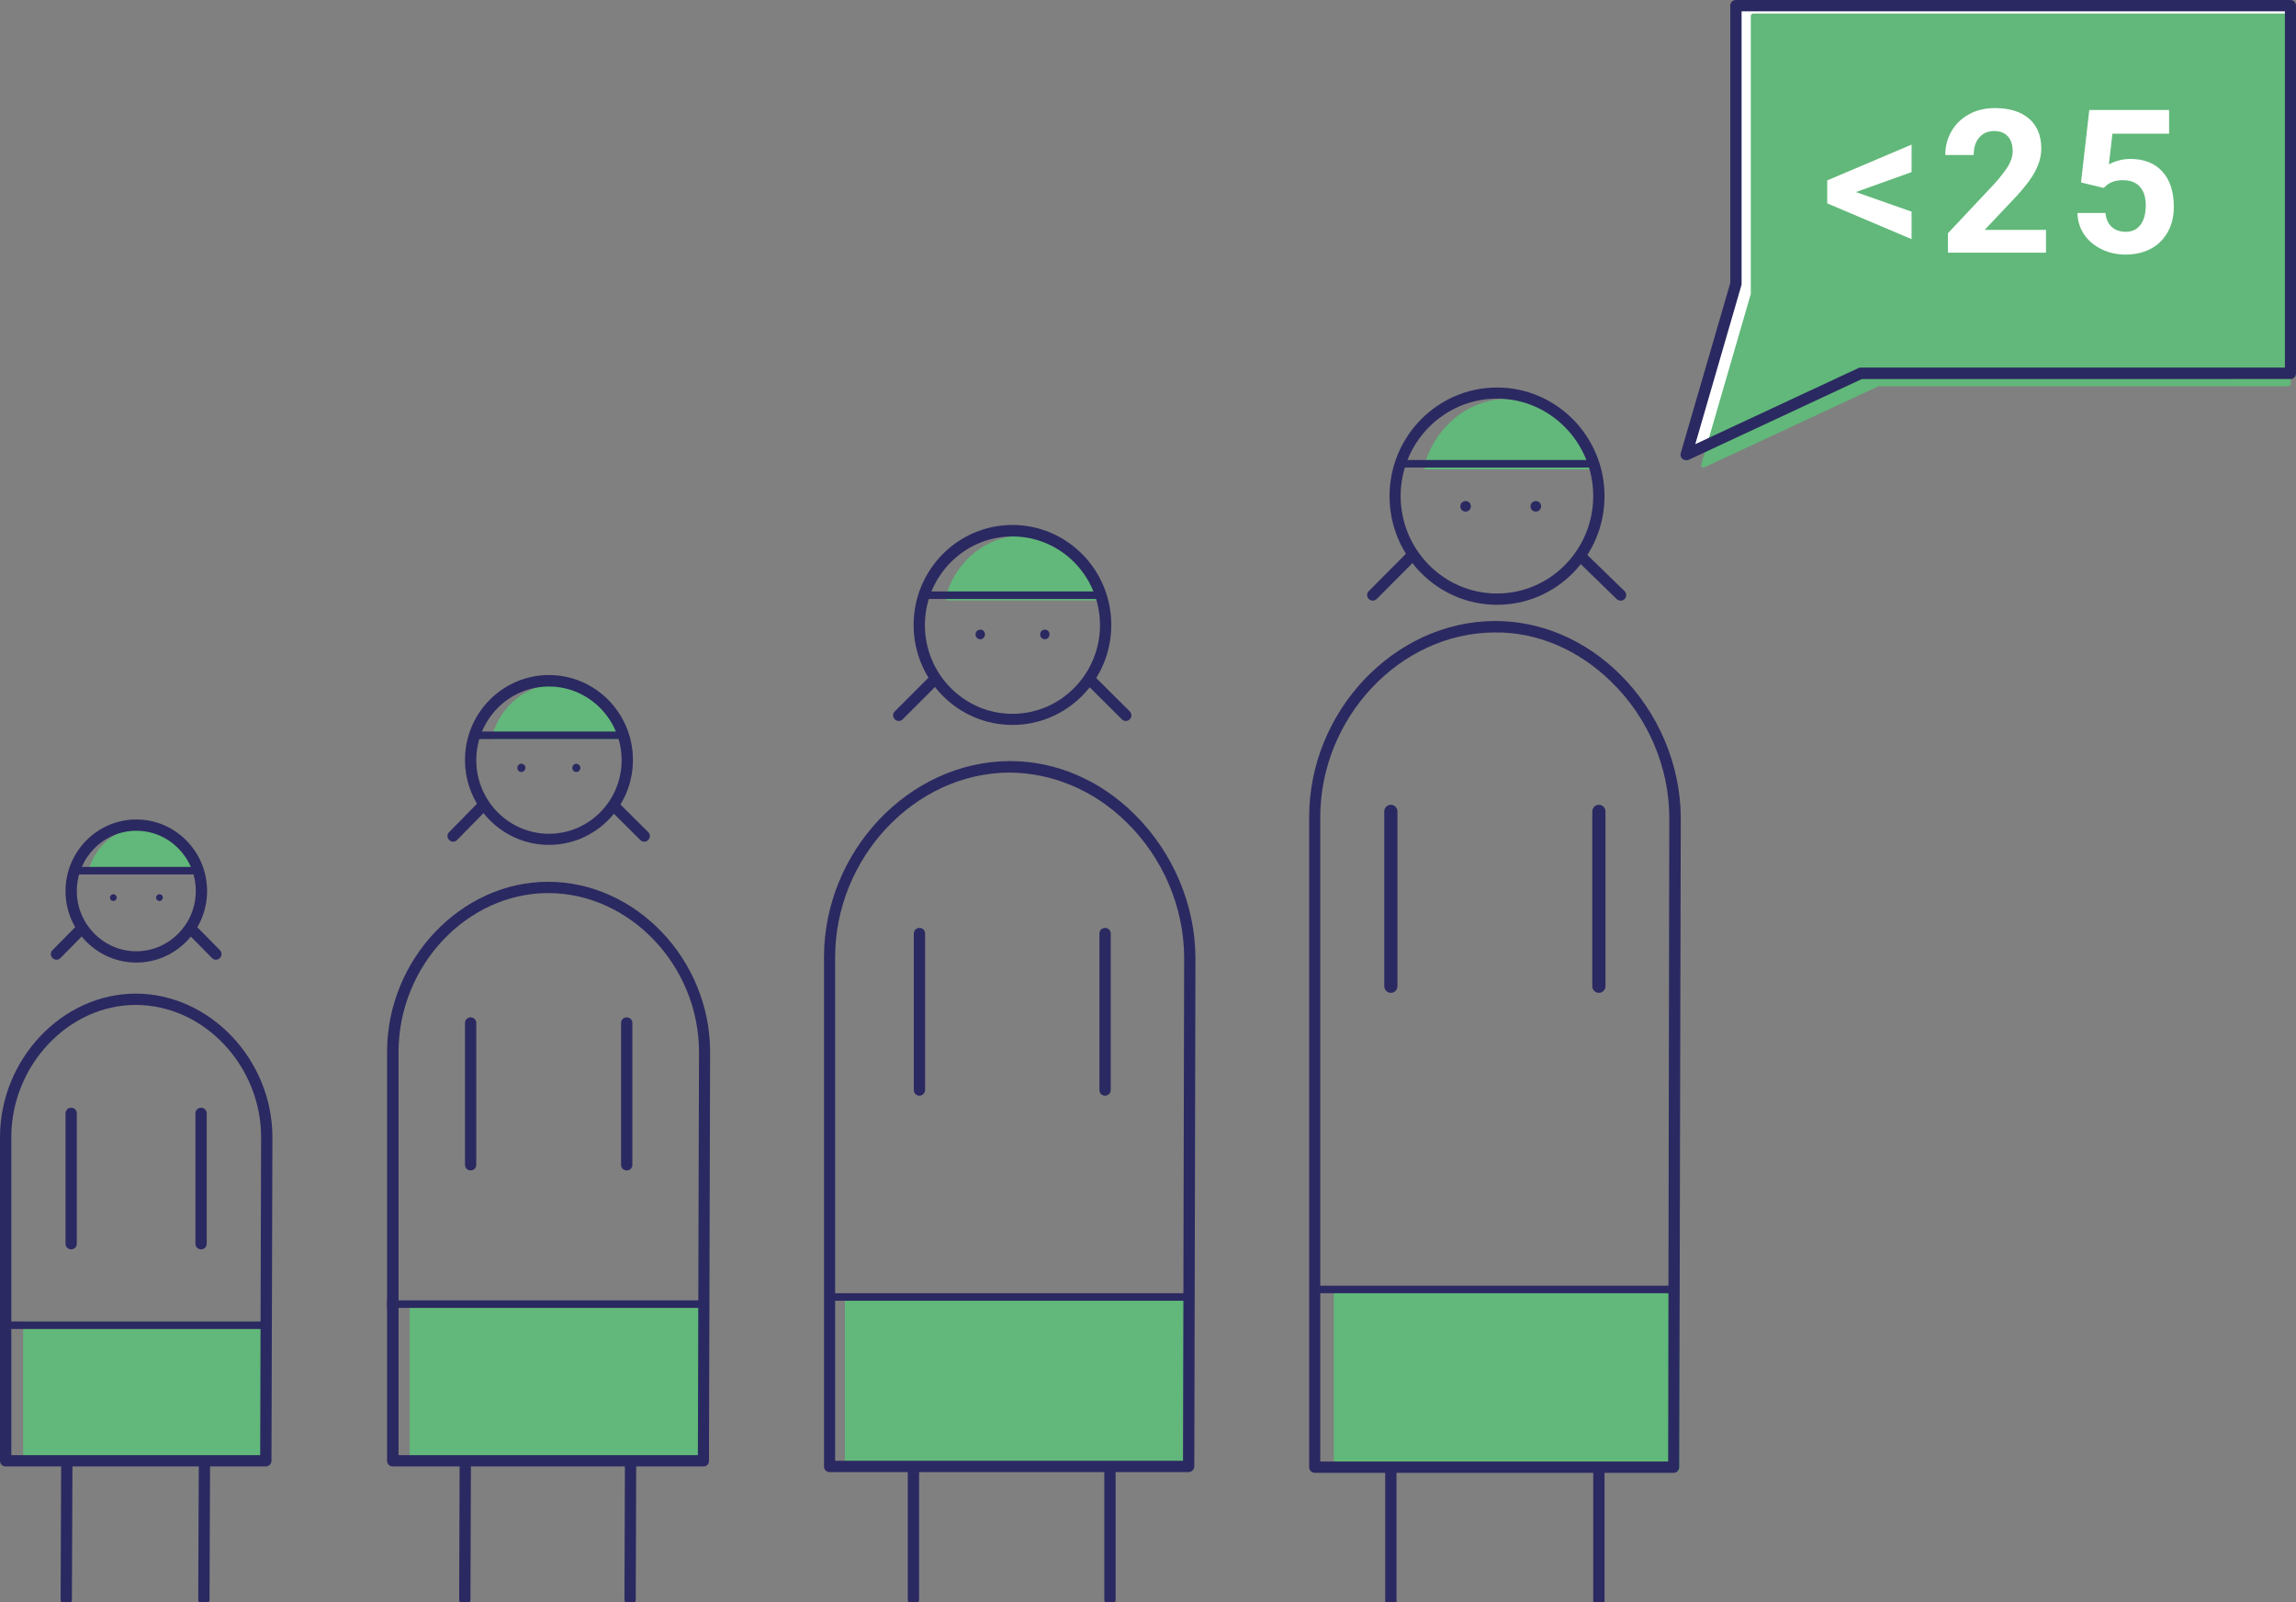 <?xml version="1.0" encoding="utf-8"?>
<!-- Generator: Adobe Illustrator 26.0.2, SVG Export Plug-In . SVG Version: 6.00 Build 0)  -->
<svg version="1.1" id="Ebene_1" xmlns="http://www.w3.org/2000/svg" xmlns:xlink="http://www.w3.org/1999/xlink" x="0px" y="0px"
	 viewBox="0 0 121.96 85.09" style="enable-background:new 0 0 121.96 85.09;" xml:space="preserve">
<rect x="0" y="0" width="121.96" height="85.09" fill="#808080" stroke="none"/>
<style type="text/css">
	.st0{clip-path:url(#SVGID_00000171708225786661499010000018084985204806015875_);}
	.st1{fill:#61B87A;}
	.st2{fill:#2B2961;}
	.st3{clip-path:url(#SVGID_00000007421900531220321880000008261241390597731479_);}
	.st4{fill:#FFFFFF;}
	.st5{clip-path:url(#SVGID_00000155138865873203335940000018158753938758475700_);}
	.st6{clip-path:url(#SVGID_00000095321120660866859140000009768497843046708380_);}
	.st7{clip-path:url(#SVGID_00000017498150875614325260000004176556074398644413_);}
	.st8{clip-path:url(#SVGID_00000065781153592372174950000004357320343989059257_);}
	.st9{clip-path:url(#SVGID_00000026147211345429543420000000037824113729753482_);}
	.st10{clip-path:url(#SVGID_00000097494905337376058450000005834823531164744833_);}
	.st11{clip-path:url(#SVGID_00000064315914776320134610000005505010269072847765_);}
	.st12{clip-path:url(#SVGID_00000057842765992516622520000008966930243974422956_);}
	.st13{clip-path:url(#SVGID_00000144326118436209338010000016463653664621522345_);}
	.st14{clip-path:url(#SVGID_00000146489858511336296570000002734303333215982014_);}
	.st15{clip-path:url(#SVGID_00000049179839117829555950000003132331020607842725_);}
	.st16{clip-path:url(#SVGID_00000008130696202891929890000014484347131055489929_);}
	.st17{clip-path:url(#SVGID_00000146484225580948124840000008817160448035927448_);}
	.st18{clip-path:url(#SVGID_00000168830979688728397160000017148667839495597716_);}
	.st19{clip-path:url(#SVGID_00000063612828727119968650000002741477265674807201_);}
	.st20{clip-path:url(#SVGID_00000004540979762041078250000005184783054683265450_);}
	.st21{clip-path:url(#SVGID_00000027580035423769063990000014728069526466937740_);}
	.st22{clip-path:url(#SVGID_00000045583981929118484300000000686187405827019413_);}
	.st23{clip-path:url(#SVGID_00000137113826055358298020000014827704303243201169_);}
	.st24{clip-path:url(#SVGID_00000111892253795422908960000016549694767482077610_);}
	.st25{clip-path:url(#SVGID_00000146468318633787420360000016768840450812099485_);}
	.st26{clip-path:url(#SVGID_00000067230773465947741410000000466454743121774510_);}
	.st27{clip-path:url(#SVGID_00000083793444228605471840000010402178945912776863_);}
	.st28{clip-path:url(#SVGID_00000031206090310046734150000014010754192107090356_);}
	.st29{clip-path:url(#SVGID_00000088127346405970801830000001376815951233725887_);}
	.st30{clip-path:url(#SVGID_00000062180620186393542730000003644743769123876492_);}
	.st31{clip-path:url(#SVGID_00000069366591333485102180000013208635595417486475_);}
	.st32{clip-path:url(#SVGID_00000092424986827570930770000014930907634693334975_);}
	.st33{clip-path:url(#SVGID_00000162340309375114442770000011234150285097486725_);}
	.st34{clip-path:url(#SVGID_00000168093044445207222740000001488337796090052993_);}
	.st35{clip-path:url(#SVGID_00000121978278448515155200000009331111977529621166_);}
	.st36{clip-path:url(#SVGID_00000061458114153601164090000000366133532481545643_);}
	.st37{clip-path:url(#SVGID_00000003090155987187997520000006948658029749893813_);}
	.st38{clip-path:url(#SVGID_00000156587300046231006930000002441151669424771484_);}
	.st39{clip-path:url(#SVGID_00000006686388223899467590000006935618306781657004_);}
	.st40{clip-path:url(#SVGID_00000132797939075548564300000000615333178756794283_);}
	.st41{clip-path:url(#SVGID_00000050661908130999720340000007307766029633483963_);}
	.st42{clip-path:url(#SVGID_00000096020371761805420200000014180471326889408951_);}
	.st43{clip-path:url(#SVGID_00000134939350779123983250000016233522436550936470_);}
	.st44{clip-path:url(#SVGID_00000110450139959878167220000006750927020639939234_);}
	.st45{clip-path:url(#SVGID_00000136389159049960592140000013501476242691372466_);}
	.st46{clip-path:url(#SVGID_00000028317582214501972030000009053113870422671262_);}
	.st47{clip-path:url(#SVGID_00000007421034830084458130000007721209086768283829_);}
	.st48{clip-path:url(#SVGID_00000008146540360696663460000002412323493334457776_);}
	.st49{clip-path:url(#SVGID_00000087382280193353555750000015695562928717413250_);}
	.st50{clip-path:url(#SVGID_00000027567447031818995800000006169930048425700792_);}
	.st51{clip-path:url(#SVGID_00000116236161509897459070000006161052871166163126_);}
	.st52{clip-path:url(#SVGID_00000070082238006117414300000006308046272477010591_);}
	.st53{clip-path:url(#SVGID_00000106852168703071904600000005637052384470741936_);}
	.st54{clip-path:url(#SVGID_00000109728706980612062270000011699951411247981495_);}
	.st55{clip-path:url(#SVGID_00000155148289975742722710000005195481281236598954_);}
	.st56{clip-path:url(#SVGID_00000088854483560257257330000017749258788173638027_);}
	.st57{clip-path:url(#SVGID_00000118385816990379476090000004998696017234692515_);}
	.st58{clip-path:url(#SVGID_00000055678740914863208360000015415414879424621442_);}
	.st59{clip-path:url(#SVGID_00000178883274435722086230000015788689465501671311_);}
	.st60{clip-path:url(#SVGID_00000152261967145337773380000005927330795665963439_);}
	.st61{clip-path:url(#SVGID_00000129170855666329187520000015858325130820283012_);}
	.st62{clip-path:url(#SVGID_00000062183149558328833290000010117179170917659285_);}
</style>
<g>
	<g>
		<g>
			<path class="st2" d="M78.13,26.89c0,0.15-0.12,0.28-0.28,0.28s-0.28-0.12-0.28-0.28c0-0.15,0.12-0.28,0.28-0.28
				S78.13,26.73,78.13,26.89"/>
		</g>
		<g>
			<path class="st2" d="M81.86,26.89c0,0.15-0.12,0.28-0.28,0.28s-0.28-0.12-0.28-0.28c0-0.15,0.12-0.28,0.28-0.28
				S81.86,26.73,81.86,26.89"/>
		</g>
		<g>
			<path class="st2" d="M33.47,85.25C33.47,85.25,33.47,85.25,33.47,85.25c-0.17,0-0.3-0.14-0.3-0.3l0.03-8.89
				c0-0.17,0.13-0.3,0.3-0.3c0,0,0,0,0,0c0.17,0,0.3,0.14,0.3,0.3l-0.03,8.89C33.77,85.11,33.64,85.25,33.47,85.25z M24.69,85.25
				C24.69,85.25,24.69,85.25,24.69,85.25c-0.17,0-0.3-0.14-0.3-0.3l0.03-8.89c0-0.17,0.13-0.3,0.3-0.3c0,0,0,0,0,0
				c0.17,0,0.3,0.14,0.3,0.3l-0.03,8.89C24.99,85.11,24.86,85.25,24.69,85.25z M33.29,62.16c-0.17,0-0.3-0.13-0.3-0.3v-7.53
				c0-0.17,0.13-0.3,0.3-0.3s0.3,0.13,0.3,0.3v7.53C33.59,62.03,33.46,62.16,33.29,62.16z M25,62.16c-0.17,0-0.3-0.13-0.3-0.3v-7.53
				c0-0.17,0.13-0.3,0.3-0.3s0.3,0.13,0.3,0.3v7.53C25.3,62.03,25.16,62.16,25,62.16z"/>
		</g>
	</g>
	<g>
		<rect x="21.88" y="69.25" class="st1" width="15.19" height="8.21"/>
	</g>
	<g>
		<path class="st1" d="M37.07,77.58H21.88c-0.07,0-0.12-0.06-0.12-0.12v-8.21c0-0.07,0.06-0.12,0.12-0.12h15.19
			c0.07,0,0.12,0.06,0.12,0.12v8.21C37.2,77.52,37.14,77.58,37.07,77.58z M22.01,77.33h14.94v-7.96H22.01V77.33z"/>
	</g>
	<g>
		<path class="st2" d="M24.07,44.7c-0.08,0-0.15-0.03-0.21-0.09c-0.12-0.12-0.12-0.31,0-0.42l1.61-1.64c0.12-0.12,0.31-0.12,0.42,0
			c0.12,0.12,0.12,0.31,0,0.42l-1.61,1.64C24.22,44.67,24.14,44.7,24.07,44.7z"/>
	</g>
	<g>
		<path class="st2" d="M34.22,44.7c-0.08,0-0.15-0.03-0.21-0.09L32.39,43c-0.12-0.12-0.12-0.31,0-0.42c0.12-0.12,0.31-0.12,0.42,0
			l1.62,1.61c0.12,0.12,0.12,0.31,0,0.42C34.38,44.67,34.3,44.7,34.22,44.7z"/>
	</g>
	<g>
		<g>
			<path class="st1" d="M33.01,39.13c-0.44-1.55-1.79-2.68-3.38-2.68c-1.59,0-2.94,1.13-3.38,2.68H33.01z"/>
		</g>
		<g>
			<path class="st1" d="M33.01,39.26h-6.76c-0.04,0-0.08-0.02-0.1-0.05c-0.02-0.03-0.03-0.07-0.02-0.11
				c0.47-1.66,1.88-2.77,3.5-2.77s3.03,1.11,3.5,2.77c0.01,0.04,0,0.08-0.02,0.11C33.09,39.24,33.05,39.26,33.01,39.26z
				 M26.42,39.01h6.42c-0.48-1.46-1.75-2.43-3.21-2.43S26.9,37.55,26.42,39.01z"/>
		</g>
		<g>
			<path class="st2" d="M29.16,44.87c-2.46,0-4.46-2.02-4.46-4.51s2-4.51,4.46-4.51c2.46,0,4.46,2.02,4.46,4.51
				S31.62,44.87,29.16,44.87z M29.16,36.46c-2.13,0-3.86,1.75-3.86,3.91s1.73,3.91,3.86,3.91c2.13,0,3.86-1.75,3.86-3.91
				S31.28,36.46,29.16,36.46z"/>
		</g>
	</g>
	<g>
		<rect x="25.04" y="38.85" class="st2" width="8.23" height="0.4"/>
	</g>
	<g>
		<g>
			<path class="st2" d="M27.91,40.78c0,0.12-0.1,0.22-0.22,0.22c-0.12,0-0.21-0.1-0.21-0.22c0-0.12,0.1-0.22,0.21-0.22
				C27.82,40.57,27.91,40.66,27.91,40.78"/>
		</g>
		<g>
			<path class="st2" d="M30.83,40.78c0,0.12-0.1,0.22-0.22,0.22c-0.12,0-0.21-0.1-0.21-0.22c0-0.12,0.1-0.22,0.21-0.22
				C30.73,40.57,30.83,40.66,30.83,40.78"/>
		</g>
		<g>
			<path class="st2" d="M37.37,77.88H20.86c-0.17,0-0.3-0.13-0.3-0.3V55.87c0-4.9,3.92-9.04,8.55-9.04c4.67,0,8.61,4.14,8.61,9.04
				c0,0,0,0,0,0l-0.06,21.71C37.67,77.74,37.54,77.88,37.37,77.88z M21.16,77.28h15.91l0.06-21.41c0-4.57-3.67-8.44-8.01-8.44
				c-4.31,0-7.95,3.86-7.95,8.44V77.28z"/>
		</g>
	</g>
	<g>
		<rect x="20.56" y="69.06" class="st2" width="16.74" height="0.4"/>
	</g>
	<g>
		<g>
			<path class="st2" d="M10.83,85.25C10.83,85.25,10.83,85.25,10.83,85.25c-0.17,0-0.3-0.14-0.3-0.3l0.03-7.57
				c0-0.17,0.13-0.33,0.3-0.3c0.17,0,0.3,0.14,0.3,0.3l-0.03,7.57C11.13,85.11,10.99,85.25,10.83,85.25z M3.52,85.25
				C3.52,85.25,3.52,85.25,3.52,85.25c-0.17,0-0.3-0.14-0.3-0.3l0.03-7.57c0-0.17,0.13-0.3,0.3-0.3c0,0,0,0,0,0
				c0.17,0,0.3,0.14,0.3,0.3l-0.03,7.57C3.82,85.11,3.69,85.25,3.52,85.25z M10.68,66.35c-0.17,0-0.3-0.13-0.3-0.3v-6.92
				c0-0.17,0.13-0.3,0.3-0.3s0.3,0.13,0.3,0.3v6.92C10.98,66.22,10.85,66.35,10.68,66.35z M3.78,66.35c-0.17,0-0.3-0.13-0.3-0.3
				v-6.92c0-0.17,0.13-0.3,0.3-0.3s0.3,0.13,0.3,0.3v6.92C4.08,66.22,3.95,66.35,3.78,66.35z"/>
		</g>
	</g>
	<g>
		<rect x="1.35" y="70.3" class="st1" width="12.73" height="6.91"/>
	</g>
	<g>
		<path class="st1" d="M14.07,77.34H1.35c-0.07,0-0.12-0.06-0.12-0.12V70.3c0-0.07,0.06-0.12,0.12-0.12h12.73
			c0.07,0,0.12,0.06,0.12,0.12v6.91C14.2,77.28,14.14,77.34,14.07,77.34z M1.47,77.09h12.48v-6.66H1.47V77.09z"/>
	</g>
	<g>
		<path class="st2" d="M3,50.97c-0.08,0-0.15-0.03-0.21-0.09c-0.12-0.12-0.12-0.31,0-0.42l1.34-1.36c0.12-0.12,0.31-0.12,0.42,0
			c0.12,0.12,0.12,0.31,0,0.42l-1.34,1.36C3.15,50.94,3.08,50.97,3,50.97z"/>
	</g>
	<g>
		<path class="st2" d="M11.47,50.97c-0.08,0-0.15-0.03-0.21-0.09l-1.34-1.36c-0.12-0.12-0.11-0.31,0-0.42
			c0.12-0.12,0.31-0.11,0.42,0l1.34,1.36c0.12,0.12,0.11,0.31,0,0.42C11.62,50.94,11.54,50.97,11.47,50.97z"/>
	</g>
	<g>
		<g>
			<path class="st1" d="M10.47,46.26c-0.37-1.28-1.5-2.22-2.83-2.22s-2.46,0.94-2.83,2.22H10.47z"/>
		</g>
		<g>
			<path class="st1" d="M10.47,46.38H4.82c-0.04,0-0.08-0.02-0.1-0.05c-0.02-0.03-0.03-0.07-0.02-0.11c0.4-1.38,1.58-2.31,2.95-2.31
				c1.37,0,2.55,0.93,2.95,2.31c0.01,0.04,0,0.08-0.02,0.11C10.55,46.36,10.51,46.38,10.47,46.38z M4.99,46.13h5.31
				c-0.41-1.18-1.46-1.97-2.66-1.97S5.39,44.95,4.99,46.13z"/>
		</g>
		<g>
			<path class="st2" d="M7.24,51.12c-2.07,0-3.76-1.7-3.76-3.8c0-2.09,1.69-3.8,3.76-3.8s3.76,1.7,3.76,3.8
				C11,49.41,9.32,51.12,7.24,51.12z M7.24,44.12c-1.74,0-3.16,1.44-3.16,3.2c0,1.76,1.42,3.2,3.16,3.2s3.16-1.44,3.16-3.2
				C10.4,45.55,8.98,44.12,7.24,44.12z"/>
		</g>
	</g>
	<g>
		<rect x="3.77" y="46.04" class="st2" width="6.93" height="0.4"/>
	</g>
	<g>
		<g>
			<path class="st2" d="M6.2,47.67c0,0.1-0.08,0.18-0.18,0.18s-0.18-0.08-0.18-0.18c0-0.1,0.08-0.18,0.18-0.18S6.2,47.57,6.2,47.67"
				/>
		</g>
		<g>
			<path class="st2" d="M8.65,47.67c0,0.1-0.08,0.18-0.18,0.18c-0.1,0-0.18-0.08-0.18-0.18c0-0.1,0.08-0.18,0.18-0.18
				C8.57,47.49,8.65,47.57,8.65,47.67"/>
		</g>
		<g>
			<path class="st2" d="M14.12,77.88H0.3c-0.17,0-0.3-0.13-0.3-0.3V60.4c0-4.14,3.3-7.63,7.21-7.63c3.93,0,7.26,3.5,7.26,7.63
				c0,0,0,0,0,0l-0.05,17.18C14.42,77.74,14.28,77.88,14.12,77.88z M0.6,77.28h13.22l0.05-16.88c0-3.81-3.05-7.03-6.66-7.03
				c-3.58,0-6.61,3.22-6.61,7.03V77.28z"/>
		</g>
		<g>
			<rect x="0.07" y="70.18" class="st2" width="14.13" height="0.4"/>
		</g>
		<g>
			<path class="st1" d="M84.49,24.8c-0.57-2.03-2.31-3.5-4.36-3.5s-3.79,1.48-4.36,3.5H84.49z"/>
		</g>
		<g>
			<path class="st1" d="M84.49,24.93h-8.73c-0.04,0-0.08-0.02-0.1-0.05c-0.02-0.03-0.03-0.07-0.02-0.11c0.6-2.15,2.4-3.59,4.48-3.59
				c2.08,0,3.88,1.44,4.48,3.59c0.01,0.04,0,0.08-0.02,0.11C84.57,24.91,84.53,24.93,84.49,24.93z M75.93,24.68h8.39
				c-0.62-1.95-2.28-3.25-4.2-3.25S76.55,22.73,75.93,24.68z"/>
		</g>
		<g>
			<path class="st2" d="M84.93,85.39c-0.17,0-0.3-0.13-0.3-0.3v-6.91c0-0.17,0.13-0.3,0.3-0.3s0.3,0.13,0.3,0.3v6.91
				C85.23,85.26,85.09,85.39,84.93,85.39z M73.88,85.39c-0.17,0-0.3-0.13-0.3-0.3v-6.91c0-0.17,0.13-0.3,0.3-0.3s0.3,0.13,0.3,0.3
				v6.91C74.18,85.26,74.04,85.39,73.88,85.39z"/>
		</g>
	</g>
	<g>
		<path class="st2" d="M72.92,31.9c-0.08,0-0.15-0.03-0.21-0.09c-0.12-0.12-0.12-0.31,0-0.42l2.08-2.09c0.12-0.12,0.31-0.12,0.42,0
			c0.12,0.12,0.12,0.31,0,0.42l-2.08,2.09C73.07,31.87,72.99,31.9,72.92,31.9z"/>
	</g>
	<g>
		<path class="st2" d="M86.09,31.9c-0.08,0-0.15-0.03-0.21-0.08l-2.11-2.05c-0.12-0.12-0.12-0.31-0.01-0.42
			c0.12-0.12,0.31-0.12,0.42-0.01l2.11,2.05c0.12,0.12,0.12,0.31,0.01,0.42C86.25,31.87,86.17,31.9,86.09,31.9z"/>
	</g>
	<g>
		<g>
			<path class="st2" d="M79.52,32.12c-3.15,0-5.71-2.59-5.71-5.77c0-3.18,2.56-5.77,5.71-5.77c3.15,0,5.71,2.59,5.71,5.77
				C85.23,29.53,82.67,32.12,79.52,32.12z M79.52,21.17c-2.82,0-5.12,2.32-5.12,5.17c0,2.85,2.29,5.18,5.12,5.18
				c2.82,0,5.11-2.32,5.11-5.18C84.63,23.5,82.34,21.17,79.52,21.17z"/>
		</g>
	</g>
	<g>
		<rect x="70.97" y="68.48" class="st1" width="18.12" height="9.54"/>
	</g>
	<g>
		<path class="st1" d="M89.08,78.14H70.97c-0.07,0-0.12-0.06-0.12-0.12v-9.54c0-0.07,0.06-0.12,0.12-0.12h18.12
			c0.07,0,0.12,0.06,0.12,0.12v9.54C89.21,78.08,89.15,78.14,89.08,78.14z M71.09,77.89h17.87V68.6H71.09V77.89z"/>
	</g>
	<g>
		<rect x="69.99" y="68.28" class="st2" width="19.05" height="0.4"/>
	</g>
	<g>
		<path class="st2" d="M84.93,52.73c-0.19,0-0.35-0.16-0.35-0.35v-9.29c0-0.19,0.16-0.35,0.35-0.35s0.35,0.16,0.35,0.35v9.29
			C85.28,52.57,85.12,52.73,84.93,52.73z M73.88,52.73c-0.19,0-0.35-0.16-0.35-0.35v-9.29c0-0.19,0.16-0.35,0.35-0.35
			s0.35,0.16,0.35,0.35v9.29C74.23,52.57,74.07,52.73,73.88,52.73z"/>
	</g>
	<g>
		<g>
			<path class="st2" d="M88.9,78.22H69.84c-0.17,0-0.3-0.13-0.3-0.3V43.4c0-5.61,4.5-10.38,9.83-10.42c0.02,0,0.04,0,0.06,0
				c2.42,0,4.77,1,6.62,2.83c2.03,2.01,3.21,4.78,3.23,7.59c0,0,0,0,0,0L89.2,77.92C89.2,78.09,89.07,78.22,88.9,78.22z
				 M70.14,77.62h18.47l0.06-34.22c-0.01-2.65-1.12-5.27-3.05-7.16c-1.75-1.73-3.98-2.69-6.25-2.65c-5.01,0.03-9.24,4.53-9.24,9.82
				V77.62z"/>
		</g>
		<g>
			<path class="st2" d="M58.96,85.25c-0.17,0-0.3-0.13-0.3-0.3v-9.73c0-0.17,0.13-0.3,0.3-0.3s0.3,0.13,0.3,0.3v9.73
				C59.26,85.11,59.12,85.25,58.96,85.25z M48.52,85.25c-0.17,0-0.3-0.13-0.3-0.3v-9.73c0-0.17,0.13-0.3,0.3-0.3s0.3,0.13,0.3,0.3
				v9.73C48.82,85.11,48.68,85.25,48.52,85.25z M58.7,58.19c-0.17,0-0.3-0.13-0.3-0.3v-8.31c0-0.17,0.13-0.3,0.3-0.3
				s0.3,0.13,0.3,0.3v8.31C59,58.05,58.87,58.19,58.7,58.19z M48.84,58.19c-0.17,0-0.3-0.13-0.3-0.3v-8.31c0-0.17,0.13-0.3,0.3-0.3
				s0.3,0.13,0.3,0.3v8.31C49.14,58.05,49,58.19,48.84,58.19z"/>
		</g>
	</g>
	<g>
		<path class="st2" d="M47.74,38.29c-0.08,0-0.15-0.03-0.21-0.09c-0.12-0.12-0.12-0.31,0-0.42l1.87-1.87c0.12-0.12,0.31-0.12,0.42,0
			c0.12,0.12,0.12,0.31,0,0.42l-1.87,1.87C47.89,38.26,47.82,38.29,47.74,38.29z"/>
	</g>
	<g>
		<path class="st2" d="M59.8,38.29c-0.08,0-0.15-0.03-0.21-0.09l-1.94-1.93c-0.12-0.12-0.12-0.31,0-0.42c0.12-0.12,0.31-0.12,0.42,0
			l1.94,1.93c0.12,0.12,0.12,0.31,0,0.42C59.95,38.26,59.88,38.29,59.8,38.29z"/>
	</g>
	<g>
		<g>
			<path class="st1" d="M58.34,31.76c-0.52-1.85-2.11-3.2-4-3.2c-1.89,0-3.48,1.35-4,3.2H58.34z"/>
		</g>
		<g>
			<path class="st1" d="M58.34,31.89h-8c-0.04,0-0.08-0.02-0.1-0.05c-0.02-0.03-0.03-0.07-0.02-0.11c0.55-1.97,2.21-3.29,4.12-3.29
				s3.56,1.32,4.12,3.29c0.01,0.04,0,0.08-0.02,0.11C58.42,31.87,58.38,31.89,58.34,31.89z M50.51,31.64h7.66
				c-0.57-1.77-2.09-2.95-3.83-2.95S51.08,29.87,50.51,31.64z"/>
		</g>
		<g>
			<path class="st2" d="M53.78,38.5c-2.9,0-5.25-2.38-5.25-5.31s2.35-5.31,5.25-5.31s5.25,2.38,5.25,5.31S56.68,38.5,53.78,38.5z
				 M53.78,28.49c-2.56,0-4.65,2.11-4.65,4.71s2.09,4.71,4.65,4.71c2.56,0,4.65-2.11,4.65-4.71S56.35,28.49,53.78,28.49z"/>
		</g>
	</g>
	<g>
		<rect x="48.94" y="31.41" class="st2" width="9.68" height="0.4"/>
	</g>
	<g>
		<g>
			<path class="st2" d="M52.32,33.69c0,0.14-0.11,0.26-0.25,0.26c-0.14,0-0.25-0.11-0.25-0.26c0-0.14,0.11-0.25,0.25-0.25
				C52.21,33.43,52.32,33.55,52.32,33.69"/>
		</g>
		<g>
			<path class="st2" d="M55.75,33.69c0,0.14-0.11,0.26-0.25,0.26c-0.14,0-0.25-0.11-0.25-0.26c0-0.14,0.11-0.25,0.25-0.25
				C55.63,33.43,55.75,33.55,55.75,33.69"/>
		</g>
	</g>
	<g>
		<rect x="45" y="68.88" class="st1" width="18.12" height="9.14"/>
	</g>
	<g>
		<path class="st1" d="M63.12,78.14H45c-0.07,0-0.12-0.06-0.12-0.12v-9.14c0-0.07,0.06-0.12,0.12-0.12h18.12
			c0.07,0,0.12,0.06,0.12,0.12v9.14C63.24,78.08,63.19,78.14,63.12,78.14z M45.13,77.89h17.87V69H45.13V77.89z"/>
	</g>
	<g>
		<rect x="44.02" y="68.68" class="st2" width="19.05" height="0.4"/>
	</g>
	<g>
		<g>
			<path class="st2" d="M63.13,78.18H44.07c-0.17,0-0.3-0.13-0.3-0.3V50.84c0-5.61,4.5-10.38,9.83-10.42c0.02,0,0.04,0,0.06,0
				c2.42,0,4.77,1,6.61,2.83c2.03,2.01,3.21,4.78,3.23,7.59c0,0,0,0,0,0l-0.06,27.04C63.43,78.05,63.3,78.18,63.13,78.18z
				 M44.37,77.58h18.47l0.06-26.74c-0.01-2.65-1.12-5.27-3.05-7.16c-1.75-1.73-3.98-2.64-6.25-2.65c-5.01,0.03-9.24,4.53-9.24,9.82
				V77.58z"/>
		</g>
	</g>
	<g>
		<rect x="74.45" y="24.43" class="st2" width="10.19" height="0.4"/>
	</g>
	<g>
		<polygon class="st4" points="92.21,0.3 92.21,10.88 92.21,15.07 89.57,24.15 98.83,19.83 121.66,19.83 121.66,0.3 		"/>
	</g>
	<g>
		<polygon class="st1" points="93.14,0.85 93.14,11.43 93.14,15.62 90.5,24.69 99.76,20.38 121.56,20.38 121.56,0.85 		"/>
	</g>
	<g>
		<path class="st1" d="M90.5,24.83c-0.03,0-0.06-0.01-0.09-0.03c-0.04-0.03-0.06-0.09-0.04-0.14l2.63-9.05V0.85
			c0-0.07,0.06-0.13,0.13-0.13h28.42c0.07,0,0.13,0.06,0.13,0.13v19.53c0,0.07-0.06,0.13-0.13,0.13H99.79l-9.24,4.3
			C90.54,24.82,90.52,24.83,90.5,24.83z M93.27,0.98v14.64c0,0.01,0,0.02,0,0.04l-2.56,8.79l9-4.19c0.02-0.01,0.04-0.01,0.06-0.01
			h21.67V0.98H93.27z"/>
	</g>
	<g>
		<path class="st2" d="M89.57,24.44c-0.07,0-0.14-0.02-0.2-0.07c-0.09-0.08-0.13-0.2-0.09-0.31l2.63-9.03V0.3
			c0-0.17,0.13-0.3,0.3-0.3h29.45c0.17,0,0.3,0.13,0.3,0.3v19.53c0,0.17-0.13,0.3-0.3,0.3H98.9l-9.2,4.29
			C89.66,24.44,89.61,24.44,89.57,24.44z M92.51,0.6v14.47c0,0.03,0,0.06-0.01,0.08l-2.45,8.44l8.66-4.04
			c0.04-0.02,0.08-0.03,0.13-0.03h22.53V0.6H92.51z"/>
	</g>
	<g>
		<path class="st4" d="M98.58,10.2l2.96,1.04v1.46l-4.48-1.9V9.58l4.48-1.9v1.46L98.58,10.2z"/>
		<path class="st4" d="M108.66,13.42h-5.19v-1.03l2.45-2.61c0.34-0.37,0.58-0.69,0.75-0.96c0.16-0.27,0.24-0.53,0.24-0.78
			c0-0.34-0.08-0.6-0.25-0.79c-0.17-0.19-0.41-0.29-0.73-0.29c-0.34,0-0.61,0.12-0.8,0.35c-0.2,0.23-0.29,0.54-0.29,0.92h-1.51
			c0-0.46,0.11-0.88,0.33-1.26c0.22-0.38,0.53-0.68,0.93-0.9s0.86-0.33,1.37-0.33c0.78,0,1.39,0.19,1.82,0.56
			c0.43,0.38,0.65,0.9,0.65,1.59c0,0.37-0.1,0.76-0.29,1.14c-0.19,0.39-0.53,0.84-1,1.36l-1.72,1.82h3.26V13.42z"/>
		<path class="st4" d="M110.54,9.69l0.44-3.85h4.24V7.1h-3.01l-0.19,1.63c0.36-0.19,0.74-0.29,1.14-0.29c0.72,0,1.29,0.22,1.7,0.67
			c0.41,0.45,0.61,1.07,0.61,1.88c0,0.49-0.1,0.93-0.31,1.31s-0.5,0.69-0.89,0.9s-0.84,0.32-1.36,0.32c-0.46,0-0.88-0.09-1.27-0.28
			c-0.39-0.19-0.7-0.45-0.93-0.78c-0.23-0.34-0.35-0.72-0.36-1.15h1.49c0.03,0.32,0.14,0.56,0.33,0.74
			c0.19,0.17,0.44,0.26,0.74,0.26c0.34,0,0.6-0.12,0.79-0.37c0.18-0.24,0.28-0.59,0.28-1.04c0-0.43-0.11-0.76-0.32-0.99
			c-0.21-0.23-0.51-0.34-0.9-0.34c-0.36,0-0.65,0.09-0.87,0.28l-0.15,0.13L110.54,9.69z"/>
	</g>
</g>
</svg>
